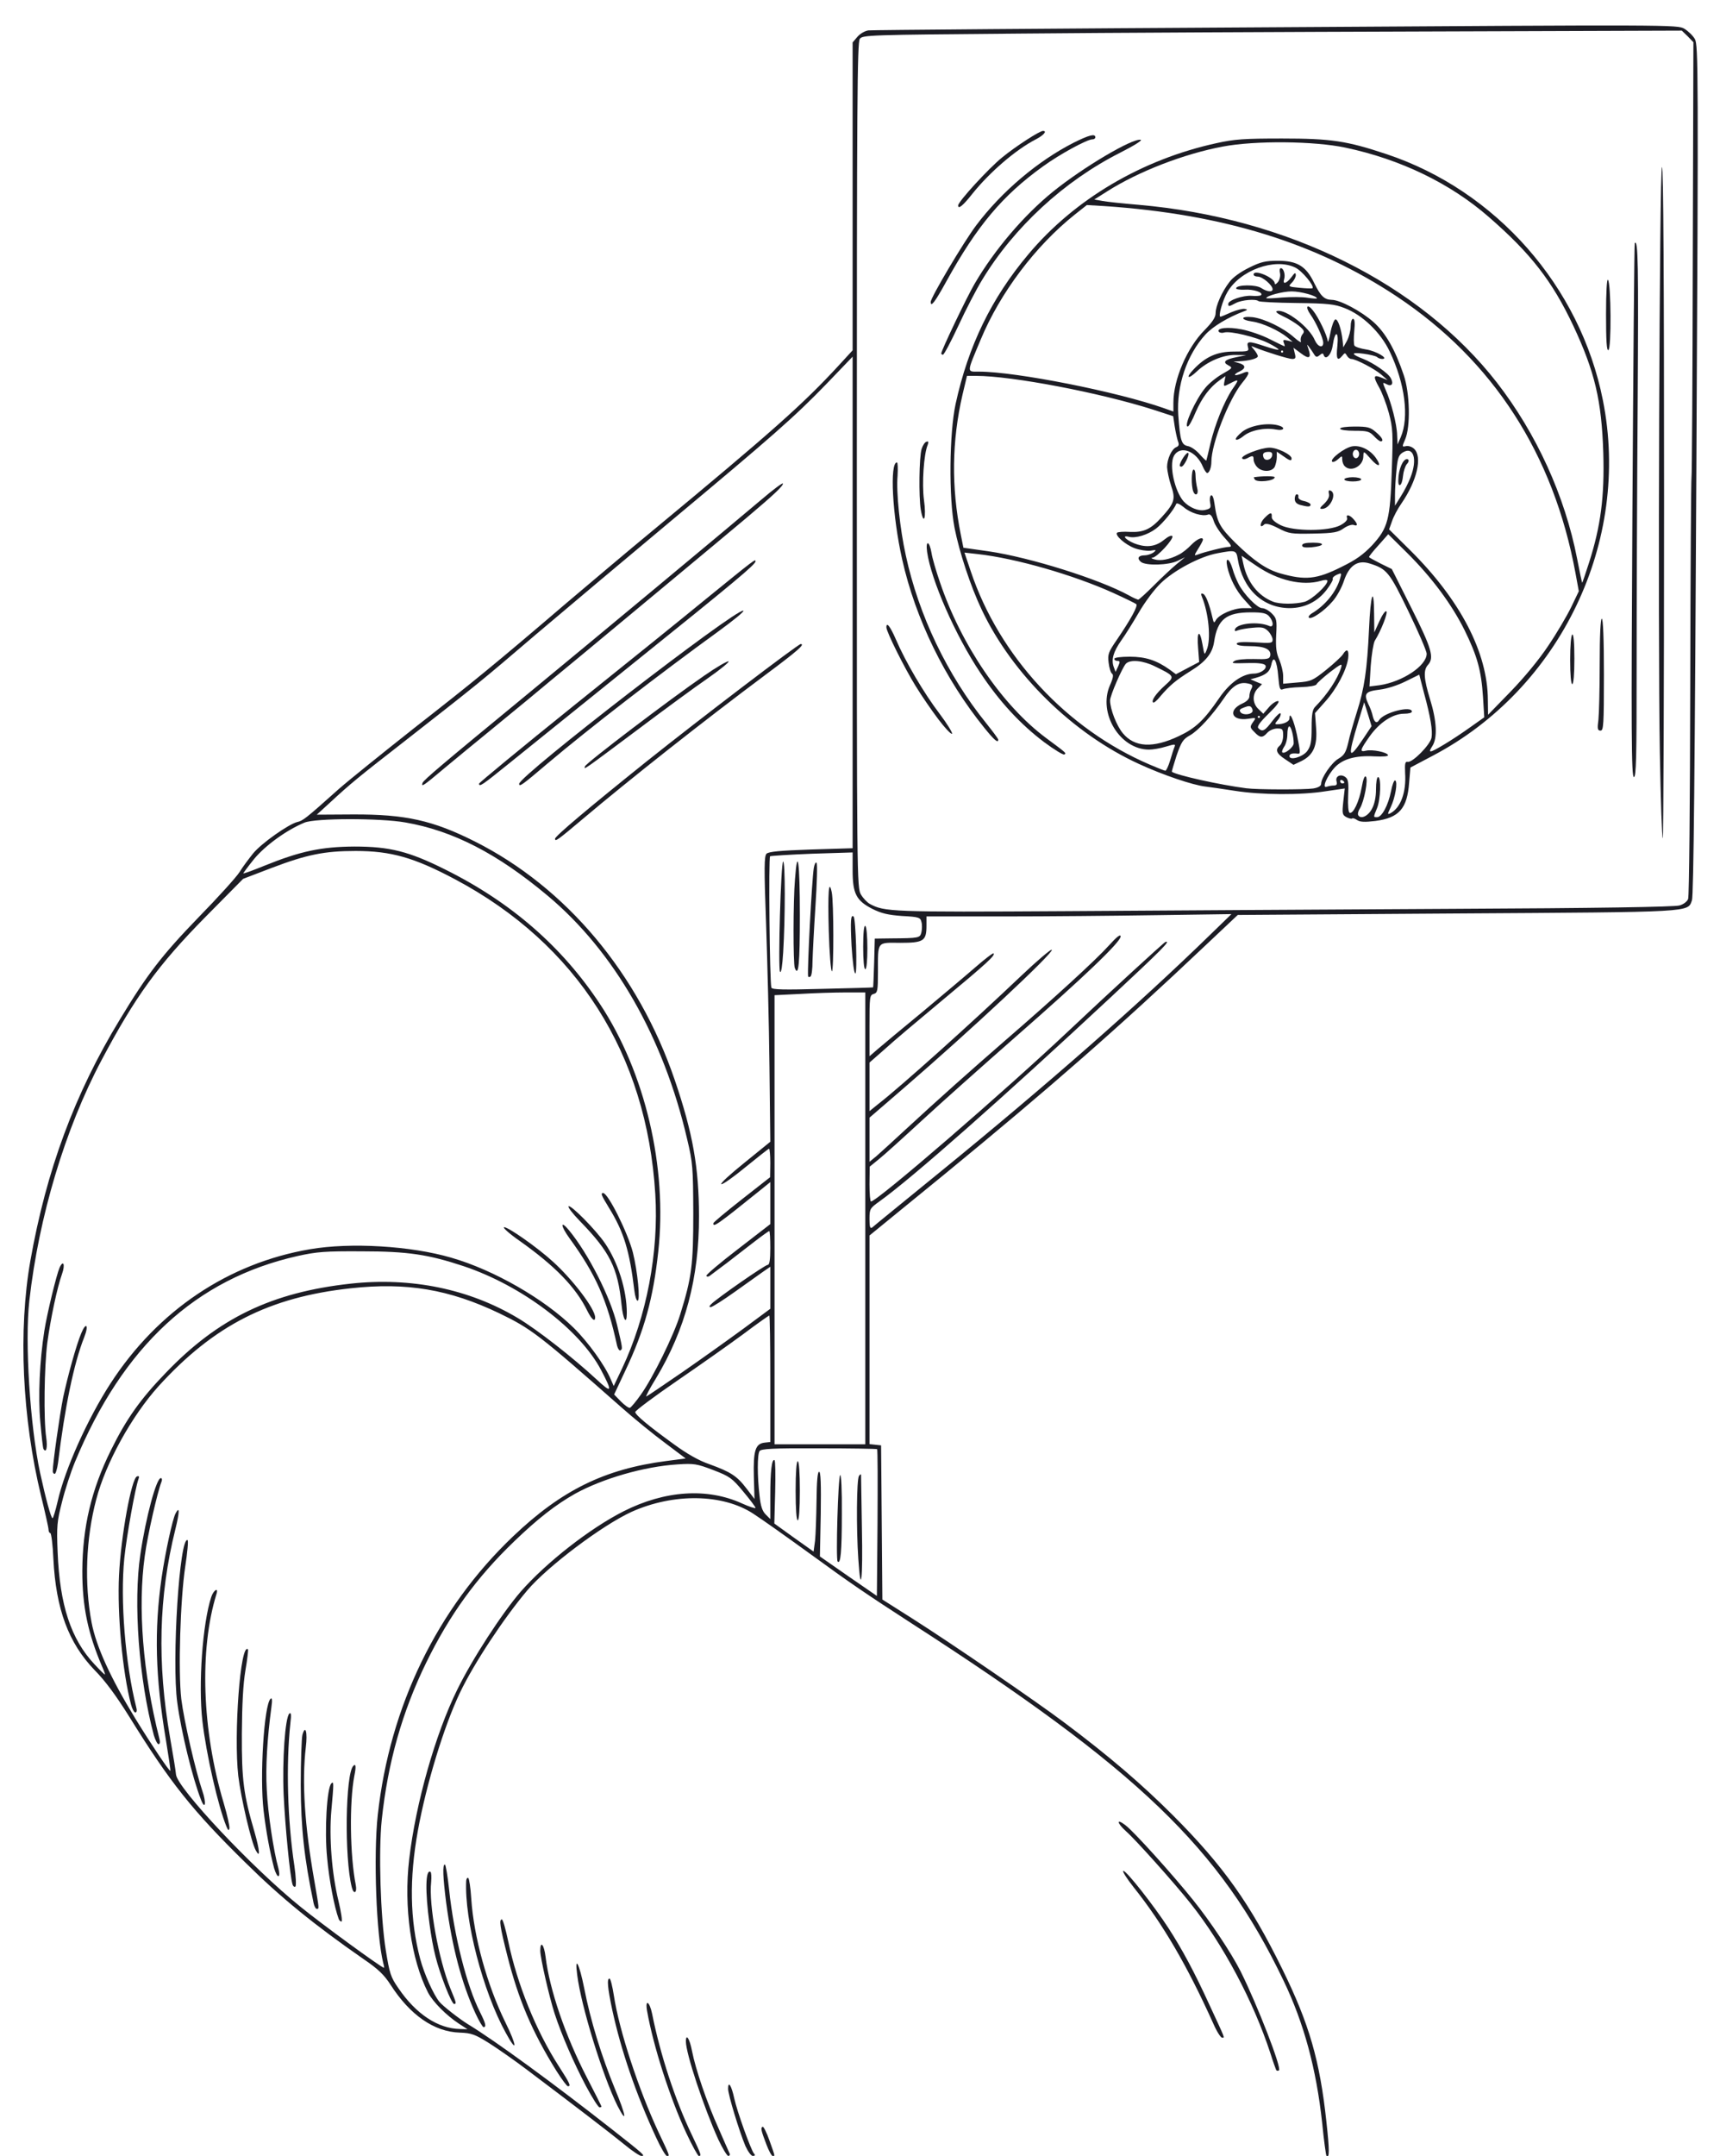 <?xml version="1.0" encoding="utf-8"?>
<!DOCTYPE svg PUBLIC "-//W3C//DTD SVG 1.0//EN" "http://www.w3.org/TR/2001/REC-SVG-20010904/DTD/svg10.dtd">
<svg version="1.0" xmlns="http://www.w3.org/2000/svg" width="815px" height="1021px" fill="none" stroke="#1c1c24" stroke-width="1,9" viewBox="0 0 815 1021" preserveAspectRatio="xMidYMid meet">
 <g fill="#1c1c24">
  <path d="M296 1015.7 c-6.1 -5 -23.2 -18.1 -46.7 -35.8 -5.7 -4.3 -13.6 -9.8 -17.7 -12.4 -6.6 -4.1 -8.2 -4.7 -13.8 -4.9 -12.1 -0.4 -23.5 -8.3 -32.7 -22.6 -3.1 -4.8 -5.9 -7.5 -12.8 -12.2 -23.2 -16.1 -39.1 -29 -55.8 -45.5 -25.3 -24.8 -35.9 -38.1 -55.3 -69.4 -6 -9.6 -11.4 -17 -16.4 -22 -12.3 -12.8 -18.3 -28.8 -19.5 -52.6 -0.3 -6.8 -1 -12.3 -1.5 -12.3 -0.4 0 -0.8 -0.7 -0.8 -1.6 0 -0.9 -1.6 -8 -3.5 -15.8 -9 -37 -10.9 -78.7 -5.1 -111.6 7.6 -42.8 20.9 -78.9 42.4 -114.2 13 -21.5 20 -30.5 37.2 -48.3 9.1 -9.3 17.9 -19 19.5 -21.5 1.5 -2.5 4.5 -6.4 6.4 -8.8 3.9 -4.8 16.7 -13.8 20.9 -14.9 2.7 -0.6 3.8 -1.4 19.8 -15.7 4.9 -4.3 21.1 -17.3 35.9 -29 27.9 -21.8 38.1 -30.1 72 -59.1 11 -9.3 29.2 -24.7 40.5 -34 56.9 -47.1 71.4 -60 88.3 -78.3 l6.7 -7.3 0 -72.9 0 -72.9 2.3 -2.7 c1.3 -1.5 3.6 -2.8 5.2 -3 1.7 -0.2 88.6 -0.9 193.1 -1.5 187.9 -1.2 190.2 -1.2 193.5 0.7 1.8 1.1 4.1 3.3 5 4.9 1.6 2.8 1.7 15.2 0.7 204 -0.7 139.3 -1.3 201.9 -2.1 203.9 -2.1 5.7 1.5 5.5 -111.4 6.2 l-103.8 0.7 -15.5 14.6 c-41.1 38.9 -73.7 67.4 -123.2 108 l-35.8 29.2 0 49.4 0 49.4 2.8 0.3 2.7 0.3 0.3 36.5 0.3 36.5 14.2 9 c18 11.4 59.1 39.5 72.2 49.4 21.1 15.8 36.6 29.1 51.5 44 23.7 23.8 36.3 41.5 51.6 72.6 12.8 26 17.8 43.4 20.9 72.3 1.5 13.7 1.5 17.6 0 16.1 -0.2 -0.3 -1.2 -7.2 -2 -15.5 -2.8 -25.7 -8.6 -47.2 -18.3 -67.4 -30.1 -62.9 -68.7 -99.9 -176.7 -169.5 -20.7 -13.4 -28.8 -18.9 -46.2 -31.6 -15.2 -11 -23.3 -16.7 -28.3 -20 -14.4 -9.5 -37.8 -9.9 -57.8 -0.9 -13.9 6.4 -39.6 25.7 -49.3 37.1 -11.1 13.1 -25.3 34.6 -31.9 48.4 -7.6 15.9 -16 43.4 -20 65.5 -4.1 22.7 -3.8 42.1 1.1 60.7 1.9 7.1 6.3 16.9 9.1 20.3 1.7 2.1 9.6 8.2 13.5 10.6 12.7 7.7 40.4 27.9 68.8 50.2 15 11.8 15.4 12.2 13.4 12.2 -0.8 0 -4.4 -2.4 -7.9 -5.3z m-78.5 -57.3 c-6.1 -4 -12.4 -10.4 -14.7 -14.8 -8 -15.6 -11.6 -40.5 -8.9 -63.2 3.1 -26.5 12.4 -59.2 22.7 -80.1 7.2 -14.7 21.2 -36.2 30.1 -46.5 12.2 -13.9 32.8 -30 48.8 -38.1 19.6 -9.9 39.6 -11.2 56.1 -3.7 3.5 1.6 6.4 2.5 6.4 2.1 0 -0.4 -2.6 -3.9 -5.8 -7.7 -5.3 -6.4 -6.4 -7.2 -14.2 -10.2 -7.9 -3 -9.1 -3.2 -16.9 -2.7 -15.9 1 -35.5 6.7 -48.6 13.9 -9.2 5.2 -17.8 11.9 -28.9 22.6 -17.8 17.1 -30.5 34.6 -41.7 57.5 -11.3 23.2 -18.1 47 -21 74.2 -1.6 15.2 -0.6 46.2 1.9 61.9 1.8 11 2.3 12.7 6 18 8.3 12.2 18.7 19.1 29.2 19.3 l3.5 0.1 -4 -2.6z m-35.9 -28.7 c-3.3 -13.3 -4.7 -50.8 -2.6 -70.2 5.7 -51.5 28.1 -97.6 64.1 -131.9 23 -21.9 43.4 -31.9 72.6 -35.7 l9.2 -1.2 -9.7 -7.3 c-5.3 -3.9 -14.9 -11.7 -21.2 -17.3 -38.9 -34.3 -42.4 -36.9 -57.5 -44.2 -23.7 -11.3 -43.8 -14.7 -70.3 -11.8 -38.7 4.2 -64.9 17.6 -91.1 46.4 -12.7 14.1 -25 36.3 -29.5 53.6 -4.9 18.4 -5.7 39.9 -2.2 58.3 2.2 11.4 8.9 26.1 20.8 45.6 7.7 12.5 16.1 25 16.5 24.6 0.2 -0.1 -0.8 -6.8 -2.1 -14.7 -5 -29.7 -5.6 -51.8 -2 -76.9 1.7 -11.6 5.1 -27.5 6.6 -30.3 2 -3.8 1.9 -0.6 -0.1 7.5 -7.9 31.8 -8.7 63.2 -2.5 98.8 1.4 8 2.7 15.8 2.8 17.4 0.7 6.5 36.2 44.3 59.1 62.7 9.7 7.9 37.9 28.5 39.4 28.8 0.2 0.1 0.1 -0.9 -0.3 -2.2z m-133.2 -140.4 c-6.8 -15.9 -9.4 -28.5 -9.4 -45.3 0.1 -20.8 4.3 -38.6 13.6 -57.3 7.3 -14.8 14 -24.2 25.9 -36.5 24.9 -26 50.3 -38.2 87.7 -42.3 28.6 -3.1 56 2.5 79 16.2 9.3 5.5 26.5 19 37.4 29.1 7.4 6.9 7.8 6.2 2.2 -4.4 -10.1 -19.2 -37.6 -40 -65.2 -49.2 -16.6 -5.5 -26.4 -7 -48.1 -7 -17.5 -0.1 -21.3 0.2 -30.4 2.2 -48.3 10.8 -82.9 42.8 -105.6 97.6 -1.9 4.6 -4.7 13.1 -6.1 18.8 -2.4 9.4 -2.6 11.5 -2.1 23.8 1 25.1 6.3 41.3 17.5 53.2 2.5 2.7 4.6 4.8 4.9 4.8 0.2 0 -0.4 -1.7 -1.3 -3.7z m367.2 -103 c-0.2 -0.2 -12.6 -0.4 -27.6 -0.4 -21.7 -0.1 -27.4 0.2 -28.1 1.3 -1.1 1.6 -1.1 11.9 0 21.1 0.5 4.9 1.3 7.3 2.9 8.9 l2.2 2.2 0 -11.1 c0 -11.5 0.7 -17.6 2 -16.8 0.4 0.2 0.5 7.1 0.3 15.2 l-0.4 14.8 9.3 6.7 9.3 6.6 0.7 -5.1 c0.3 -2.9 0.6 -11.4 0.7 -18.9 0.1 -9.4 0.5 -13.8 1.2 -13.8 0.8 0 1 5.7 0.8 20 l-0.4 20.1 13.5 9.4 13.5 9.3 0.3 -34.5 c0.1 -19 0.1 -34.8 -0.2 -35z m-388.3 24.8 c3.4 -15.2 14.2 -39.2 25.1 -56 22.4 -34.5 55.8 -56.9 94.5 -63.5 19.2 -3.3 47.7 -1.6 66.9 4 20.2 5.8 44.2 19.6 58.1 33.3 6.8 6.7 14.8 17.8 17.5 24.3 l1.4 3.2 4 -8.4 c11.6 -24.6 17.4 -55 15.7 -82.5 -4 -66.3 -37.1 -118.4 -94.9 -149.1 -19.4 -10.3 -30.3 -13.4 -47.1 -13.4 -14.7 0 -23.1 1.7 -39.7 8 l-13.6 5.2 -17.9 18.1 c-22.4 22.7 -33.3 37.8 -49.2 67.8 -17.3 32.6 -29.7 74.1 -34.2 113.9 -2.2 19.3 0.3 59 5.1 81.5 2.7 12.4 5.2 21.5 5.9 21.5 0.3 0 1.4 -3.6 2.4 -7.9z m329.9 -11.8 c-0.3 -12.3 0.7 -15.6 5.1 -16.1 l2.7 -0.3 0 -30 c0 -16.4 -0.2 -29.9 -0.5 -29.9 -0.2 0 -5.8 3.9 -12.3 8.8 -6.5 4.8 -20.7 14.8 -31.5 22.2 -10.8 7.4 -19.6 14 -19.7 14.7 0 1.3 5.9 6.3 18.5 15.4 5.9 4.3 11.6 7.6 16.6 9.3 10.2 3.7 13.1 5.6 17.6 11.5 2.1 2.7 3.8 5 3.8 5 0 0.1 -0.1 -4.7 -0.3 -10.6z m52.8 -122.3 l0 -107 -9.3 0 c-5.2 0 -14.9 0.3 -21.5 0.7 l-12.2 0.6 0 106.4 0 106.3 21.5 0 21.5 0 0 -107z m-106.3 83.4 c5.7 -8 15.6 -28.1 18.6 -37.9 5.5 -17.7 6.2 -23.4 6.2 -48 -0.1 -21.6 -0.2 -23.7 -2.9 -35 -11.2 -48.3 -34.6 -89 -66.2 -115.4 -23.8 -19.9 -44.8 -30.7 -67.3 -34.6 -11.9 -2.1 -42.8 -2.1 -47.9 0.1 -8.4 3.5 -18.4 10.7 -23.8 17.2 -2.9 3.6 -5.2 6.7 -5.1 6.8 0.2 0.2 4.8 -1.5 10.2 -3.7 16.8 -6.8 26.8 -8.9 42.4 -9 16.8 0 25.9 2.3 43.1 10.9 31.2 15.5 55.4 36.6 73.3 63.7 21.4 32.4 32 77.3 27.6 117.3 -2.4 22.2 -6.6 37.3 -15.5 56.1 l-5.4 11.5 3.2 3.3 c1.8 1.8 3.7 3.2 4.3 3 0.5 -0.2 2.9 -3 5.2 -6.3z m19.8 -10.7 c8.8 -6.1 21.7 -15.3 28.8 -20.5 l12.7 -9.4 0 -10 0 -9.9 -3.2 2.2 c-1.8 1.3 -7.9 5.6 -13.5 9.6 -5.6 4 -10.8 7.3 -11.5 7.3 -0.9 0 -0.8 -0.4 0.2 -1.4 2.9 -2.9 25.5 -18.6 26.8 -18.6 0.8 0 1.2 -2.3 1.2 -8 0 -4.4 -0.2 -8 -0.5 -8 -0.3 0 -3.5 2.3 -7 5 -3.6 2.8 -9.5 7.3 -13.2 10.2 -3.8 2.8 -7.3 5.5 -8 6 -0.6 0.5 -1.4 0.5 -1.6 0 -0.3 -0.4 6.4 -6.1 14.9 -12.6 l15.4 -11.9 0 -10 0 -9.9 -4.2 3.4 c-21.1 17 -22.9 18.2 -22.8 16.1 0.1 -0.5 6.1 -5.5 13.5 -11.3 l13.4 -10.5 0.1 -6.7 c0 -3.8 -0.3 -6.8 -0.6 -6.8 -0.3 0 -5.2 3.9 -11 8.6 -5.7 4.7 -10.9 8.4 -11.6 8.2 -0.7 -0.3 4.3 -4.8 11 -10.2 l12.2 -9.9 -0.4 -35.6 c-0.2 -19.6 -1 -50 -1.6 -67.5 -1 -26.9 -0.9 -32.1 0.2 -33.3 1.1 -1 6.4 -1.5 21.1 -2 l19.7 -0.6 0 -116.4 0 -116.4 -12.2 12.7 c-15.3 15.8 -25.3 24.6 -74.7 65.8 -21.7 18.1 -50.1 42 -63.1 53 -26.2 22.4 -27.6 23.5 -61 49.6 -23.5 18.3 -26.5 20.7 -37.2 30.6 l-5.7 5.2 17.2 -0.1 c24.8 -0.1 37.8 2.8 57.7 12.8 43.3 21.8 77.5 62.5 94.7 112.9 8.6 25.2 11.5 41.6 11.5 64.6 0.1 29.1 -6.5 53.7 -20.4 76.8 -3.1 5 -5.1 8.9 -4.5 8.5 0.7 -0.3 8.4 -5.6 17.2 -11.6z m121.5 -94.3 c51.6 -42 94.9 -80.1 128.4 -112.7 l10.1 -9.8 -35.5 0.5 c-19.5 0.3 -52 0.6 -72.2 0.6 l-36.8 0 0 4.3 c0 7.3 -1.3 8.2 -12.4 8.2 -11.2 -0.1 -10.6 -0.9 -10.6 13.8 0 9 -0.2 9.9 -2 10.4 -1.9 0.5 -2 1.4 -2 15 l0 14.5 4.3 -3.7 c2.3 -2 11.6 -9.7 20.7 -17.2 9.1 -7.6 20.3 -17 24.9 -21 4.6 -4 8.6 -7.1 8.9 -6.8 0.9 0.9 -3.1 4.6 -23.8 21.8 -11.3 9.4 -23.8 19.9 -27.7 23.5 l-7.3 6.4 0 11.5 0 11.5 4.2 -3.4 c10.7 -8.3 44.7 -38.8 67.6 -60.6 7.7 -7.3 14.3 -12.9 14.6 -12.4 0.9 1.4 -38.4 38.1 -69.7 65.1 l-16.7 14.4 0 10.4 0 10.5 3.3 -2.7 c1.7 -1.5 7.9 -7.1 13.7 -12.5 15.7 -14.5 30.9 -28 47 -42 23.4 -20.2 43.5 -38.6 49.4 -45.2 3.8 -4.2 5.6 -5.6 5.6 -4.3 0 2.6 -17.5 19.3 -49.5 47.3 -15.4 13.5 -35.4 31.3 -44.4 39.6 -9 8.3 -18.3 16.7 -20.7 18.6 l-4.3 3.5 -0.1 8.3 c0 4.5 0.3 8.2 0.7 8.2 2.9 0 63.5 -52.3 94.3 -81.4 17.7 -16.7 44.3 -41.1 45.2 -41.5 3 -1 -2 3.9 -25.8 26.1 -51.2 47.7 -94.1 85.6 -109.6 96.7 -4.6 3.3 -4.8 3.6 -4.8 8.4 0 3.8 0.3 4.7 1.3 4 0.6 -0.6 14.9 -12.2 31.7 -25.9z m-31.3 -87.8 c0.1 0 0.3 -5.3 0.5 -11.6 l0.3 -11.5 7.5 -0.1 c13.7 -0.1 13.9 -0.2 14.6 -2.9 0.3 -1.4 0.4 -3.6 0 -4.9 -0.5 -2.1 -1.2 -2.4 -9.1 -2.8 -6.7 -0.5 -9.8 -1.2 -14.2 -3.4 -7.6 -3.9 -9.3 -7.2 -9.3 -18.3 l0 -8.4 -19.1 0.6 c-10.5 0.4 -19.5 1 -20 1.2 -0.8 0.5 -0.2 59.5 0.6 62.2 0.3 1 5.8 1.1 24.2 0.6 13.1 -0.3 23.9 -0.6 24 -0.7z m275.3 -37.2 c66.7 -0.3 104.7 -0.9 106.8 -1.6 1.9 -0.5 3.7 -1.9 4.1 -3.1 0.5 -1.2 0.9 -46.5 1 -100.6 0.1 -54.2 0.4 -98.7 0.6 -99 0.2 -0.3 0.5 -46.8 0.6 -103.4 l0.3 -102.7 -2.7 -2.8 -2.8 -2.7 -119.7 0.4 c-65.8 0.2 -153.1 0.6 -194 1 -72.1 0.6 -74.4 0.7 -75.8 2.5 -1.2 1.7 -1.4 30.9 -1.4 202 0 196.4 0 200.2 2 203.3 1 1.7 2.9 3.7 4.2 4.4 6.9 3.7 10 3.9 92.8 3.4 44.3 -0.3 127.1 -0.8 184 -1.1z"/>
  <path d="M160.5 908.8 c-2.1 -5.6 -4.6 -18.8 -5.5 -29 -1.3 -12.9 -0.1 -33.1 2 -35.2 1.2 -1.2 1.2 -0.3 0 12.9 -1.1 12.5 0.2 29.8 3.4 42.8 1.3 5.4 1.9 9.7 1.4 9.7 -0.5 0 -1.1 -0.6 -1.3 -1.2z"/>
  <path d="M148.6 901.3 c-4.5 -21.4 -6 -35.7 -6.1 -55.8 0 -11.5 0.4 -22.3 0.8 -23.9 1.4 -5.1 2.5 -1.3 1.6 5.9 -1.9 16.3 -0.6 36.9 4.1 63.5 2.3 13.3 2.3 13 1.1 13 -0.5 0 -1.2 -1.2 -1.5 -2.7z"/>
  <path d="M166.7 893.8 c-3.6 -14.1 -3 -53.8 0.7 -57.5 1.2 -1.3 1.4 0.3 0.5 4.7 -2.4 12.4 -2.1 37.9 0.7 51.8 0.7 3.6 -1 4.6 -1.9 1z"/>
  <path d="M138.6 892.4 c-1.2 -3.9 -3.5 -27.6 -4.2 -42.5 -0.7 -16.3 0.7 -36.5 2.7 -38.4 0.8 -0.7 1 0.5 0.5 4.5 -2.1 19.7 -1.4 46.1 1.9 67.7 0.7 4.8 0.9 9.2 0.5 9.7 -0.4 0.4 -1.1 0 -1.4 -1z"/>
  <path d="M129.9 884.8 c-2.1 -8.1 -3.8 -17.3 -5 -27.3 -1.9 -16 0.2 -50.2 3.3 -53 0.7 -0.7 0.9 0.5 0.4 4 -2 15 -2.8 28.3 -2.2 39 0.5 11.1 3.3 29.5 5.5 37.2 0.5 1.9 0.6 3.5 0.1 3.8 -0.5 0.3 -1.4 -1.4 -2.1 -3.7z"/>
  <path d="M121.2 876.3 c-2.2 -4 -7 -24.7 -8.3 -35.3 -2.2 -19.6 1 -63.4 4.6 -59.9 0.2 0.3 -0.3 4.7 -1.2 9.9 -1.1 6.5 -1.6 16.1 -1.7 30 -0.1 21.9 0.8 28.9 6 46.6 2.5 8.7 2.8 12.8 0.6 8.7z"/>
  <path d="M107.3 865 c-3.9 -9.4 -9.6 -34.3 -11.4 -50 -2 -17.4 0.1 -46.3 4.2 -58.7 1.1 -3.3 3.5 -4.8 2.5 -1.5 -8.2 26.4 -6.9 64.6 3.4 99.1 1.7 5.7 2.9 11.1 2.7 12 -0.3 1.2 -0.6 1 -1.4 -0.9z"/>
  <path d="M95.2 852.2 c-4 -10.2 -9.4 -32.3 -11.2 -45.9 -2.7 -19.7 1.1 -79.2 4.9 -76.9 0.4 0.3 -0.1 5.8 -1.1 12.3 -2.4 15.9 -3.4 50 -1.9 62.9 1.3 10.4 6.7 33.9 10 43.6 2 5.7 1.3 9.3 -0.7 4z"/>
  <path d="M72.9 821.8 c-7.1 -26.5 -9.8 -62.9 -6.4 -85.6 2.6 -17.7 7.6 -36.2 9.7 -36.2 0.6 0 0.7 0.8 0.3 1.8 -1.9 4.8 -6.6 25.3 -7.9 35.1 -3.4 24.3 -0.9 55.5 6.9 86.4 0.5 1.7 0.3 2.7 -0.4 2.7 -0.5 0 -1.5 -1.9 -2.2 -4.2z"/>
  <path d="M62.1 807.3 c-4.1 -15.5 -6.6 -43.1 -5.7 -61.3 0.9 -18.6 5.9 -45.9 8.5 -46.8 1 -0.3 1.2 0 0.7 1.3 -1.5 4.1 -5.6 26.8 -6.7 37.5 -2 19.8 0.5 50 5.6 70.3 0.5 1.7 0.3 2.7 -0.4 2.7 -0.5 0 -1.5 -1.7 -2 -3.7z"/>
  <path d="M406.7 738.3 c-1 -14.6 -0.8 -37.6 0.3 -39.3 0.5 -0.8 1 -1 1 -0.5 0 0.6 0.2 11.9 0.4 25.3 0.5 24.3 -0.5 32.6 -1.7 14.5z"/>
  <path d="M396.9 739.5 c-0.9 -0.9 0.2 -39.9 1.2 -40.9 0.5 -0.6 0.9 7.1 0.8 18.5 0 17.9 -0.6 23.9 -2 22.4z"/>
  <path d="M377 706 c0 -8.7 0.4 -14 1 -14 0.6 0 1 5.3 1 14 0 8.7 -0.4 14 -1 14 -0.6 0 -1 -5.3 -1 -14z"/>
  <path d="M25 696.7 c0 -3.7 3.3 -26.7 4.9 -34.8 2.2 -10.3 6.3 -25.1 8.6 -30.5 2.3 -5.6 3.7 -3.9 1.4 1.9 -4.9 12.3 -9.2 33.2 -12.4 59.5 -0.4 2.8 -1.1 5.2 -1.6 5.2 -0.5 0 -0.9 -0.6 -0.9 -1.3z"/>
  <path d="M20.6 686.2 c-0.3 -0.5 -0.9 -6.2 -1.5 -12.8 -1.1 -12.1 -0.3 -29.1 1.9 -43.1 1.3 -8.3 5.8 -26.7 7.2 -29.9 1.8 -4 2.8 -1.6 1.2 2.9 -2.3 6.4 -5.4 21 -7 32.7 -1.4 11.2 -1.8 36 -0.5 44.8 0.7 4.8 0 7.5 -1.3 5.4z"/>
  <path d="M292.4 637.3 c-4.7 -21.7 -10.1 -33.8 -22.7 -51.1 -4.1 -5.7 -4.3 -8.6 -0.2 -3.7 9.3 11.2 19.8 31.9 22.9 45 2.6 11 2.7 11.3 1.6 12 -0.5 0.3 -1.2 -0.7 -1.6 -2.2z"/>
  <path d="M278.3 620.8 c-5.4 -11.1 -15.3 -21.3 -32.3 -33.3 -4.6 -3.2 -7.8 -6.1 -7.2 -6.3 1.5 -0.5 15.9 9.6 23.2 16.3 9.5 8.6 20 22.4 20 26.4 0 2.4 -1.7 0.9 -3.7 -3.1z"/>
  <path d="M294.5 617.8 c-1.8 -17.5 -5.5 -24.9 -19.7 -39.5 -3.4 -3.5 -5.8 -6.6 -5.4 -7 0.9 -1 12.8 11 17.2 17.4 6.2 9 10.4 22.2 10.4 33.1 0 6.1 -1.8 3.2 -2.5 -4z"/>
  <path d="M300.6 611.3 c-2.3 -19.1 -5 -27.9 -12.1 -39.4 -3.6 -5.9 -4 -6.9 -2.7 -6.9 2.3 0 11.7 18.8 14.1 28.2 2.2 8.9 3.6 22.8 2.2 22.8 -0.5 0 -1.2 -2.1 -1.5 -4.7z"/>
  <path d="M263 397.2 c0 -1.2 15.9 -14.6 43.5 -36.7 24.8 -19.8 71.7 -55.5 72.9 -55.5 2.2 0 -1.4 3.2 -16.6 14.5 -29.5 22 -64.7 49.8 -86.5 68.2 -12 10.1 -13.3 11.1 -13.3 9.5z"/>
  <path d="M200.2 370.8 c0.5 -1.4 9.5 -9 49.4 -41.8 30.4 -25 97.4 -80.7 111.3 -92.5 5.5 -4.7 10.1 -8.1 10.1 -7.5 0 1.3 -4.7 5.6 -17 16 -12.7 10.7 -59.6 49.6 -78 64.9 -9.6 7.9 -21.1 17.4 -25.5 21.1 -4.4 3.6 -12.9 10.6 -19 15.6 -6 4.9 -15.4 12.6 -20.8 17.1 -10 8.4 -11.2 9.3 -10.5 7.1z"/>
  <path d="M227 371.1 c0 -0.4 20.1 -17 44.6 -36.7 24.6 -19.7 53 -42.6 63.1 -50.9 22.9 -18.6 23.3 -18.9 23.3 -17.7 0 1.5 -9.2 9.2 -58.5 48.8 -25.3 20.4 -51.7 41.6 -58.6 47.2 -12.4 10 -13.9 11.1 -13.9 9.3z"/>
  <path d="M246 371.2 c0 -3.8 102.8 -83.1 106.2 -82 0.7 0.3 -4.7 4.6 -11.8 9.8 -28 20.3 -61.1 45.8 -81.1 62.7 -12 10.2 -13.3 11.1 -13.3 9.5z"/>
  <path d="M277.2 362.9 c0.4 -1.5 40.4 -31.9 56.6 -43 5.6 -3.9 10.8 -6.9 11.4 -6.7 0.6 0.2 -3.8 3.8 -9.8 8 -6 4.1 -21.1 15.2 -33.6 24.6 -26.1 19.5 -25.2 18.9 -24.6 17.1z"/>
  <path d="M382.9 462.3 c-0.4 -3.7 1.8 -45.6 2.7 -51.2 0.3 -1.8 0.9 -3 1.3 -2.5 0.5 0.5 0.2 9.7 -0.5 20.4 -0.7 10.7 -1.3 22.5 -1.4 26.2 0 3.7 -0.4 7 -1 7.3 -0.5 0.3 -1 0.3 -1.1 -0.2z"/>
  <path d="M369.6 460.2 c-1 -1.7 0.4 -52.2 1.5 -52.2 1 0 1 26.8 0 43 -0.4 6.3 -0.9 10 -1.5 9.2z"/>
  <path d="M403.5 447.9 c-0.6 -11.8 -0.4 -15.1 1 -13.8 1 1 1.8 26.9 0.8 26.9 -0.6 0 -1.3 -5.3 -1.8 -13.1z"/>
  <path d="M376.6 458.4 c-0.8 -2.1 -0.8 -31.7 0.1 -42.1 1.2 -16.1 2.3 -8 2.3 17.1 0 23 -0.6 29.6 -2.4 25z"/>
  <path d="M392.7 440.8 c-0.5 -18.3 0 -24.9 1.4 -18.3 1 4.5 1 37.5 0.1 37.5 -0.5 0 -1.2 -8.6 -1.5 -19.2z"/>
  <path d="M409 448.4 c0 -6.7 0.4 -10.3 1 -9.9 0.6 0.3 1 5 1 10.6 0 5.9 -0.4 9.9 -1 9.9 -0.6 0 -1 -4.2 -1 -10.6z"/>
  <path d="M786.5 356.7 c-1 -56 -0.2 -276.4 1 -277.6 0.7 -0.7 1 55.3 1 158.5 0 87.6 -0.3 159.4 -0.6 159.4 -0.4 0 -1 -18.2 -1.4 -40.3z"/>
  <path d="M643.1 388.4 c-1 -0.7 -2.1 -1.1 -2.4 -0.8 -0.3 0.3 -1.5 0 -2.7 -0.6 -2 -1.1 -2.1 -1.7 -1.5 -7.4 l0.7 -6.2 -8.9 1.3 c-11.9 1.9 -30.6 1.8 -43.3 -0.2 -5.8 -0.9 -12 -1.8 -13.8 -2 -6.1 -0.7 -20.2 -5.5 -31.5 -10.7 -31.3 -14.3 -60 -42.4 -74.5 -73 -5.3 -11.1 -10.6 -27.2 -12.9 -38.8 -2.8 -14.4 -2.5 -44.8 0.5 -58.7 6 -27.5 16.9 -50 34.5 -70.9 21.9 -26.1 53.8 -44.9 89.1 -52.6 8.6 -1.9 13.1 -2.2 31.1 -2.2 23.2 0 30.6 1.1 49.5 7.4 51.9 17.3 91.8 62.6 102.5 116.5 13.4 66.9 -20.1 136.7 -80.8 168.5 l-10.4 5.5 -0.6 7.1 c-0.9 12.3 -4.7 16.7 -16 18.2 -5.1 0.6 -7.2 0.5 -8.6 -0.4z m7 -5.4 c1.2 -2.2 1.9 -5.5 1.9 -9.2 0 -3.2 0.4 -5.8 1 -5.8 1.5 0 1.2 10.6 -0.5 14.7 -1.8 4.4 -1.8 4.3 0 4.3 2.3 0 5.3 -5.7 6.6 -12.2 0.6 -3.2 1.5 -5.5 2 -5.2 1.3 0.7 0 8.2 -2.1 12.6 -1.6 3.4 -1.7 3.7 -0.1 2.9 4.8 -2.6 7.5 -9.9 6.9 -19 -0.2 -4.6 0 -5.6 1.3 -5.3 2.3 0.3 10.5 -8 11.2 -11.4 0.6 -3.4 -0.4 -9.7 -3.6 -21.4 l-2.2 -8.5 -6.5 3.2 c-3.8 1.9 -8.9 3.5 -12.3 3.9 -6.7 0.8 -7.6 1.9 -5.4 6.7 0.9 1.7 1.9 4.4 2.2 6 0.7 2.8 1.9 3.5 3 1.7 2.2 -3.6 15.5 -7 15.5 -4 0 0.6 -1.6 1 -3.7 1 -5.3 0 -11.6 4.1 -16.3 10.7 -4.6 6.5 -4.9 7.6 -1.7 6.8 2.8 -0.7 9.9 0.7 10.4 2.1 0.2 0.6 -2.2 0.8 -6.5 0.6 -8.8 -0.5 -14.9 1.2 -18.7 5.2 -3.7 4 -6.3 10.1 -3.9 9.2 0.9 -0.3 2.4 -0.6 3.4 -0.6 1.3 0 1.7 -0.5 1.3 -2 -0.7 -2.5 2.1 -3.7 4.3 -1.9 1.3 1 1.5 2.9 1.2 8.9 -0.2 4.4 0.1 7.7 0.7 7.9 1.7 0.7 4.5 -5.3 5.7 -11.9 0.7 -4 1.4 -5.8 2 -5.2 1.2 1.2 -0.8 11.7 -2.8 15 -0.8 1.2 -1.2 2.7 -0.8 3.3 1.2 2 4.7 0.4 6.5 -3.1z m-27.8 -9.6 c2.4 -0.4 3.7 -1.2 3.7 -2.2 0 -2.8 4.9 -10 8.2 -11.9 2.7 -1.6 3.5 -2.9 4.6 -7.4 0.6 -3 2.5 -9.5 4.1 -14.6 3.6 -11.2 4.9 -20.2 5.8 -39.5 0.7 -16.4 2.3 -21 2.4 -7.1 l0.1 8.8 2.4 -5.3 c1.3 -2.9 2.8 -5.1 3.3 -4.7 0.9 0.5 -2.5 9.2 -5.5 14 -0.6 1.1 -1.5 6.4 -1.9 11.8 l-0.6 9.8 4.8 -0.6 c10.8 -1.6 22.3 -9.2 22.3 -14.9 0 -1.3 -3.9 -10.3 -8.6 -20 -9.1 -18.8 -10.2 -20.2 -18.6 -22.8 -5.6 -1.7 -9.6 1.1 -12 8.3 -1 3.1 -3.4 7.5 -5.4 9.7 -3.8 4.5 -10.1 8.8 -11.2 7.7 -0.4 -0.4 0.2 -1.2 1.2 -1.9 6.5 -3.8 11.8 -10.3 13.6 -16.7 0.8 -2.6 0.7 -2.7 -1.6 -1.7 -1.3 0.6 -2.1 1.4 -1.9 1.9 0.3 0.4 -1 2.7 -2.8 5.1 -4.3 5.7 -10.5 8.8 -17.7 8.8 -12.7 -0.1 -22.2 -9.1 -24.5 -23.2 -0.7 -4.3 -1.1 -4.4 -9.6 -2.8 -8.3 1.5 -20.8 8.2 -27 14.3 -3 2.9 -7.6 9.1 -10.3 13.8 -2.7 4.6 -6.4 10.6 -8.3 13.2 -3.8 5.4 -4.8 9.1 -3.6 12.5 l0.9 2.4 1.2 -2.6 c1 -2.2 0.9 -2.6 -0.3 -2.6 -0.8 0 -1.5 -0.4 -1.5 -1 0 -0.6 3.1 -1 7.3 -1 7.5 0 12.7 1.7 18.9 6.1 l3 2.2 5.5 -2.9 5.5 -2.9 -0.5 -6.7 c-0.7 -8 0.8 -9.1 2.1 -1.5 0.9 5.1 0.9 5.2 2 2.4 2.1 -5 0.9 -17.3 -2.3 -25.1 -0.6 -1.4 -0.4 -1.7 0.5 -1.4 1.3 0.4 3 4.8 4.5 11.3 0.6 2.6 0.8 2.7 1.6 1.2 1.5 -2.7 8.4 -5.7 13 -5.7 l4.1 0 -3.7 -4.1 c-3.9 -4.3 -6.8 -10.1 -8 -15.6 -1 -4.8 1 -4 2.5 1 0.6 2.3 2 5.6 2.9 7.3 2.5 4.9 8.9 11.4 11.1 11.4 1.2 0 3.2 1.1 4.6 2.5 2.3 2.3 2.5 3.1 2.1 10.2 -0.3 6 0.1 8.7 1.5 11.8 0.9 2.2 1.8 5.6 1.8 7.6 l0 3.7 6.8 -0.6 c6.3 -0.5 7.1 -0.8 13.5 -5.9 3.7 -3 7.3 -6.3 8 -7.4 1.9 -3.1 3 -2.2 2.5 1.9 -0.8 5.6 -5.4 14.4 -10.9 20.5 l-4.8 5.4 0.5 6.9 c0.7 8.6 -1.3 13 -6.9 15.8 l-3.8 1.8 -3.9 -2.6 c-4.3 -2.8 -4.9 -4.6 -2.5 -6.6 0.8 -0.7 1.5 -2.8 1.5 -4.6 0 -3.1 -0.3 -3.4 -2.8 -3.4 -1.6 0 -3.7 0.9 -4.7 2 -2.3 2.6 -3.5 2.5 -6.2 -0.4 -2.1 -2.1 -2.1 -2.4 -0.6 -4.6 1.6 -2.2 1.6 -2.2 -2.3 -1.6 -7.9 1.2 -9.8 -4.1 -2.6 -7.3 2 -0.9 3.2 -2.2 3.2 -3.3 0 -1.1 0.4 -2.7 1 -3.7 0.8 -1.6 0.5 -2 -2.1 -2.5 -3.9 -0.7 -7.1 1.3 -11.1 7.3 -5.5 8 -11.9 15 -15.9 17.3 -3.4 1.9 -4.1 3.1 -6.4 9.6 -1.3 4.2 -2.4 7.6 -2.2 7.7 2.1 1.6 22.7 6.2 35.2 7.8 5.1 0.7 27.8 0.7 31.8 0.1z m14.7 -2.8 c0 -0.3 -0.4 -0.8 -1 -1.1 -0.5 -0.3 -1 -0.1 -1 0.4 0 0.6 0.5 1.1 1 1.1 0.6 0 1 -0.2 1 -0.4z m-82.6 -10.3 c0.8 -2.7 1.7 -5.6 2.1 -6.5 0.6 -1.5 0.3 -1.5 -4.1 -0.2 -2.6 0.8 -6.2 1.4 -7.9 1.4 -13.8 0 -24.3 -17.2 -18.6 -30.4 1.6 -3.5 1.8 -5.1 1 -5.6 -0.6 -0.4 -1.3 -2.7 -1.6 -5.2 -0.5 -3.9 -0.1 -5 3.9 -10.8 6.8 -10 10.1 -16.1 9.2 -16.9 -0.5 -0.4 -5.4 -2.8 -10.9 -5.3 -18.8 -8.5 -46.2 -16.4 -64.2 -18.4 l-6.3 -0.7 3 8.9 c13.5 40.2 45.5 74.7 84.8 91.5 3.7 1.6 7 2.9 7.4 2.9 0.4 0 1.4 -2.1 2.2 -4.7z m65 -4.6 c1.7 -2.4 2.1 -4.3 2.1 -11.1 0 -6.4 0.4 -8.6 1.7 -9.9 5.7 -5.8 10.6 -13.1 12.3 -18.6 0.6 -2.1 0 -1.8 -5.3 2.2 -3.3 2.6 -6.2 5.2 -6.4 5.8 -0.2 0.6 -3.4 1.2 -7.3 1.3 -3.9 0.1 -7.7 0.6 -8.6 1 -1.4 0.6 -1.7 -0.3 -2.2 -5.9 -0.6 -7.8 -2.3 -10.7 -3.3 -5.7 -0.7 3.3 -2.5 4.8 -7.3 6.2 l-2.6 0.7 2.8 1.2 2.7 1.1 -2 2 c-2.7 2.7 -2.6 7.1 0.3 9.8 l2.3 2.2 2.6 -3 c1.4 -1.7 3.4 -3 4.3 -3 1.1 0 -0.4 2.1 -4.3 5.9 -4.4 4.3 -5.7 6.2 -4.9 7 1.9 1.9 3.1 1.2 6.7 -3.6 1.9 -2.5 3.6 -4 3.8 -3.4 0.2 0.7 -0.4 2.1 -1.4 3.2 -1.3 1.5 -1.4 1.9 -0.3 1.9 3.2 0 5.9 -1.3 5.9 -2.8 0 -3.7 2 0.8 3.5 7.6 1.8 8.9 1.8 9.3 0.3 9.1 -2.5 -0.3 -3.8 0.1 -3.8 1.2 0 2.2 6.3 0.4 8.4 -2.4z m-6.4 -3.7 c0 -3.3 -1.2 -8 -2.1 -8 -0.5 0 -0.9 1.7 -0.9 3.8 0 2.1 -0.7 4.7 -1.5 5.8 -0.8 1.2 -1.2 2.4 -0.9 2.7 1.1 1 5.4 -2.5 5.4 -4.3z m32.9 -2.1 l4 -6 -1.7 -5.6 -1.8 -5.7 -2.7 8.9 c-5.3 17.4 -4.9 19 2.2 8.4z m38.5 2.6 c3.2 -1.9 8.8 -5.6 12.4 -8.2 l6.5 -4.6 -0.6 -9.6 c-0.8 -12.5 -2.7 -19.4 -8.7 -31.6 -6.1 -12.3 -15.6 -25.1 -27.3 -36.7 l-8.9 -8.8 -4.6 5.2 c-2.6 2.8 -4.6 5.4 -4.5 5.6 0.1 0.3 2.6 1.6 5.5 3.1 l5.3 2.6 9.3 18.5 c9.6 19.1 10.9 23.5 7.8 26.9 -2.2 2.5 -2 6.4 1 16.2 3.2 10.3 3.6 18.4 1.1 22.2 -2.3 3.6 -1.3 3.4 5.7 -0.8z m-125.8 -3.9 c7.9 -3.7 11.9 -7.5 19.1 -18 5 -7.3 11 -11.5 16.4 -11.6 3.2 0 6.4 -2.3 5.5 -3.9 -0.5 -0.8 -3.2 -1.2 -7.4 -1.1 -8.7 0.2 -9 0.2 -7.2 -1 0.8 -0.6 4.9 -1 9 -0.9 6.6 0.2 7.5 0 7.9 -1.6 0.5 -3 -2.7 -4.5 -9.6 -4.5 -4 0 -6.3 -0.4 -6.3 -1.1 0 -0.8 2.5 -1 8.5 -0.7 7.9 0.5 8.5 0.4 8.5 -1.3 0 -1 -1 -2.9 -2.1 -4 -1.8 -1.8 -3 -2 -7.3 -1.6 -2.8 0.2 -5.9 0.8 -7 1.2 -1.4 0.6 -1.7 0.4 -1.4 -0.5 0.9 -2.8 11 -3.8 16.1 -1.6 2.3 1.1 2.3 -2 0 -4.6 -1.3 -1.4 -3.1 -1.8 -8.5 -1.8 -11.8 0 -15.9 3.3 -17.5 13.9 -0.8 5.5 -4 9.5 -11.2 13.9 -7 4.4 -9.9 6.8 -14.4 12.1 -1.5 1.9 -3 3.1 -3.3 2.8 -1 -0.9 1.3 -4.2 5.6 -8.1 4.8 -4.3 4.7 -4.4 -4.7 -9 -5.6 -2.8 -11.7 -3.4 -13.8 -1.3 -1.7 1.8 -7.5 15.1 -7.5 17.4 0 4.1 3.1 12 6 15.5 5.6 6.8 14.4 7.2 26.6 1.4z m38.4 -9.1 c0 -0.3 -0.2 -0.5 -0.5 -0.5 -0.3 0 -0.5 0.2 -0.5 0.5 0 0.3 0.2 0.5 0.5 0.5 0.3 0 0.5 -0.2 0.5 -0.5z m-3.6 -2.4 c0.3 -0.4 0.1 -1.3 -0.3 -1.9 -0.6 -1 -1.5 -1 -3.5 -0.2 -2.2 0.8 -2.6 1.3 -1.7 2.4 1.1 1.3 4.7 1.1 5.5 -0.3z m140.3 -31.4 c4 -5.9 8.8 -14.1 10.8 -18.2 l3.6 -7.5 -1.6 -8.7 c-10.4 -56.3 -39 -100.5 -84.5 -130.8 -38.2 -25.4 -82.4 -39.1 -138.7 -42.9 l-8.3 -0.5 -5.7 4.5 c-18.7 14.9 -35.4 37.1 -44.6 59.2 -6.8 16.2 -6.7 15.2 -0.8 15.2 17.4 0 65.6 9.5 87.9 17.4 l4.2 1.5 0 -4.2 c0 -11 6.5 -26.1 14.8 -34.4 3.7 -3.8 5.2 -6 5.2 -8 0 -3.4 3 -10.2 6.6 -14.8 1.5 -2.1 5.3 -4.8 9.2 -6.7 5.6 -2.8 7.8 -3.3 13.8 -3.3 9.1 0 13.3 2.6 17.1 10.5 3.1 6.3 4.8 7.9 8.3 8 4 0 14 5.4 19.8 10.5 5.7 5.1 10.2 12.9 14.3 25 3 8.7 3.3 24.7 0.7 30.6 -1.5 3.5 -1.5 3.6 0.3 3.2 1.1 -0.3 2.8 0.2 3.9 1.2 4.1 3.8 1.5 15.1 -6 26 -1.7 2.4 -3.7 6.2 -4.4 8.3 l-1.4 3.9 10 9.9 c23.8 23.6 36.7 48.5 36.8 70.8 l0.1 7.1 10.7 -11 c6.5 -6.7 13.6 -15.3 17.9 -21.8z m-115.5 -20.7 c3.4 -1 10.8 -7.8 10.8 -9.9 0 -0.6 -1.3 -0.6 -3.2 0 -8.7 2.5 -20.3 -0.2 -30.4 -7.1 l-7.1 -4.8 0.9 4.1 c1.9 8.5 6.9 14.8 13.9 17.6 3.2 1.3 10.6 1.3 15.1 0.1z m-71.4 -7.8 c3.7 -3.7 8.5 -8.2 10.7 -10 l4 -3.3 -3.5 1.7 c-4.2 2.1 -15.1 2.4 -17.4 0.5 -2 -1.7 -1.2 -3.1 1.8 -3.1 1.2 0 3 -0.6 4.1 -1.3 1.6 -1.3 1.5 -1.4 -1.4 -0.9 -1.7 0.2 -5.1 -0.3 -7.5 -1.2 -4.5 -1.7 -9.4 -6.1 -8.3 -7.3 0.4 -0.4 3.2 -0.6 6.1 -0.4 6.5 0.3 9.9 -1.3 14.9 -6.8 6.3 -6.9 6.8 -8.8 4.6 -15.1 -1 -3 -1.8 -7 -1.9 -8.8 0 -3.8 2.2 -8.7 4.5 -9.5 1.1 -0.5 1.3 -1.2 0.6 -2.9 -0.4 -1.3 -1.1 -4.4 -1.5 -7 l-0.7 -4.7 -9.5 -3.1 c-25.1 -8 -66.9 -16 -84 -16 l-4.2 0 -2.1 8.8 c-5.1 22.1 -5.4 43.8 -0.8 66.6 l1.2 6 12 1.7 c19.7 2.9 52.5 13.2 66.5 20.9 1.9 1.1 3.9 1.9 4.3 2 0.4 0 3.8 -3.1 7.5 -6.8z m206.2 -10.9 c5.5 -17.2 7.3 -31.1 6.7 -51.8 -0.8 -24.9 -4 -38.4 -14.2 -60.2 -10 -21.2 -20.1 -34.2 -40 -51.5 -18.2 -15.9 -41.9 -27.4 -68.1 -32.9 -14.6 -3.1 -42.6 -3.4 -57.9 -0.5 -18.3 3.4 -40.1 11.8 -55 21.3 l-6 3.8 4 0.7 c2.2 0.4 9.9 1.2 17 1.8 70.5 6.1 133.3 37.3 169.8 84.2 18.7 24.1 32.2 53.6 38 83.4 1.2 6.3 2.3 11.4 2.4 11.4 0.1 0 1.6 -4.4 3.3 -9.7z m-117.4 2.2 c7 -3.4 10.4 -5.9 14.6 -10.3 7.5 -8.2 8.5 -12 9.3 -35.7 0.6 -17.2 0.5 -19.7 -1.4 -26.9 -1.2 -4.4 -3.3 -9.9 -4.7 -12.3 -2.9 -5.1 -2.6 -6.1 1.3 -4.4 l2.8 1.1 -3 -2.6 c-3.1 -2.7 -12.1 -7.4 -14.2 -7.4 -0.7 0 -1.6 -0.7 -2.1 -1.6 -0.8 -1.4 -1 -1.4 -2.1 0 -2.4 2.9 -3.1 1.7 -2.4 -4.6 0.7 -7.2 -1.1 -7.5 -2.2 -0.3 -0.6 4.5 -3.4 7.4 -4.3 4.6 -0.3 -0.9 -0.7 -0.9 -1.9 0.1 -1.3 1.1 -1.8 1 -2.7 -0.5 -0.6 -1 -1.7 -2.6 -2.4 -3.5 -1 -1.4 -1 -1.2 -0.2 1.1 1.5 4.3 0.3 5 -3.6 2 l-3.5 -2.6 0.6 2.6 c0.6 2.2 0.4 2.7 -1.2 2.7 -1.7 0 -12.4 -3.3 -17.8 -5.5 -1.9 -0.8 -1.9 -0.8 -0.2 1.2 0.9 1.1 1.7 2.4 1.7 3 0 1.1 -4.2 2.2 -8.9 2.4 l-2.6 0.1 2.4 0.7 c3.4 0.9 3.6 2.5 0.5 4 -1.5 0.6 -2.4 1.4 -2.2 1.7 0.3 0.2 1.7 -0.1 3.2 -0.7 4.1 -1.9 4.2 -0.4 0.2 4.4 -6.3 7.7 -14.6 28.9 -14.6 37.3 0 2.8 -1 5.4 -2 5.4 -0.4 0 -1.3 -1.3 -2 -2.9 -3.1 -7.6 -10.9 -10.5 -13.8 -5.1 -2.3 4.4 0.4 16.5 4.6 21.4 2.8 3 7.1 4.8 10.2 4.1 2.6 -0.6 2.9 -1 2.4 -3.4 -0.3 -1.6 -0.1 -3.1 0.4 -3.5 0.7 -0.4 1.3 1.2 1.7 4.1 1.2 8.7 2.5 11 9.8 18.3 8.9 8.6 14.6 12.6 21.2 14.5 12 3.4 17.3 2.9 29.1 -3z m-77.1 -5.8 c1.7 -0.8 4.3 -2.9 5.9 -4.6 2.7 -2.8 5.6 -4.1 5.6 -2.5 0 0.4 -1 2.3 -2.2 4.2 -2.1 3.4 -2.1 3.5 -0.2 2.8 3.4 -1.3 12.7 -3.6 14.7 -3.6 1.6 0 1.2 -0.8 -2 -4.3 -2.2 -2.4 -4.6 -6 -5.2 -8 -0.8 -2.5 -1.7 -3.4 -2.7 -3 -2.6 1 -8.3 -0.7 -11.5 -3.5 -2 -1.6 -3.4 -2.2 -3.6 -1.5 -0.9 2.5 -6.3 9.2 -9.5 11.6 -3.9 3 -9.8 4.8 -13 3.9 -4.2 -1 -0.2 2.4 4.3 3.7 5 1.5 9 0.7 12.8 -2.5 1.7 -1.4 3.2 -2 3.6 -1.5 0.8 1.3 -7.3 10.1 -9.4 10.2 -0.9 0.1 -0.5 0.4 0.9 0.8 2.9 0.9 7.3 0 11.5 -2.2z m109.8 -36.5 c3.5 -8.8 1.5 -15.2 -3.8 -11.8 -1.8 1.2 -2.3 2.8 -2.8 8.3 -0.4 3.7 -0.7 9.1 -0.7 11.8 l0 5 2.8 -4.5 c1.6 -2.5 3.6 -6.4 4.5 -8.8z m-94.8 -16 c2.1 -9 6.5 -19.9 10.4 -25.8 3.4 -4.9 3.3 -5.1 -1.1 -2.8 -3.1 1.6 -3.1 1.6 -2.6 -1 l0.5 -2.5 -2.7 1.9 c-4.8 3.4 -8.5 8.4 -11.5 15.3 -1.5 3.7 -3.2 6.7 -3.7 6.7 -2.1 0 3.7 -12.8 8.3 -18.3 1.7 -2.1 5.4 -5.1 8.1 -6.6 4.9 -2.8 5 -2.9 2.8 -4.1 -2.9 -1.5 -1.6 -2.8 4.1 -3.9 l4.4 -0.9 -5 -0.1 c-5.9 -0.1 -13.3 3 -18.4 7.8 -4.2 4 -5.5 3.2 -1.5 -1 5.7 -6 11.1 -8.4 19.1 -8.4 7 0 7.2 -0.1 6.6 -2.2 -0.7 -2.8 0.3 -2.9 8.1 -0.3 3.3 1.1 6.1 1.8 6.4 1.6 0.2 -0.3 -2 -1.7 -4.8 -3.1 -5.8 -2.9 -18.2 -5.9 -21 -5 -1 0.3 -2.1 0.1 -2.5 -0.4 -1.1 -1.8 4.3 -2.4 10.9 -1.1 3.6 0.7 9.5 2.7 13.2 4.6 3.7 1.9 6.9 3.4 7.1 3.4 0.1 0 0 -0.7 -0.4 -1.7 -0.5 -1.3 -0.2 -1.5 1.8 -1 l2.4 0.6 -2.5 -2.1 c-4.1 -3.3 -11.7 -6.8 -16.5 -7.5 -5.9 -0.8 -5.9 -2.7 0 -2.1 5.6 0.7 14.7 5.1 19.7 9.6 2.1 1.9 3.6 2.7 3.2 1.8 -0.3 -0.9 0 -2.3 0.7 -3.2 1.2 -1.4 0.9 -2 -1.6 -4.1 -1.7 -1.3 -5 -3.4 -7.5 -4.5 -3 -1.4 -3.9 -2.3 -2.8 -2.5 4 -1 15.3 7.7 17.8 13.8 1.4 3.2 4 4 4 1.2 -0.1 -2.3 -3.4 -9.6 -6.1 -13.4 -2.6 -3.7 -1.5 -5.3 1.2 -1.9 2.7 3.3 6.8 12 7 14.5 0.1 1.1 0.7 -0.7 1.3 -3.9 0.6 -3.3 1.7 -6.1 2.3 -6.3 1.2 -0.4 2.9 4.5 3.5 10.2 l0.3 3 1.8 -3.2 c0.9 -1.8 1.7 -4.8 1.7 -6.8 0 -1.9 0.5 -3.5 1.1 -3.5 0.8 0 1 1.8 0.6 5.8 -0.3 3.1 -0.3 6.2 0.1 6.9 0.4 0.6 2.9 1.4 5.5 1.8 4.7 0.7 11 4.4 7.7 4.5 -0.9 0 -2 -0.4 -2.5 -0.9 -0.6 -0.5 -3.5 -1.2 -6.5 -1.6 -6 -0.8 -6 0.2 0 2.5 4.8 1.9 11.8 6.7 13 9.1 1.5 2.7 0.4 4.2 -2.1 2.8 -1.9 -1 -1.9 -0.9 -0.3 2.8 2.6 5.8 5.3 16.3 5.4 21.3 l0.2 4.5 1.5 -3.4 c4.1 -9.5 2 -25.6 -5.2 -40.6 -4.3 -9.1 -13 -17.4 -21.4 -20.6 -4.8 -1.9 -8 -2.2 -22.9 -2.4 -9.5 -0.1 -17.5 -0.5 -17.9 -0.9 -1.2 -1.1 -7.8 -0.6 -10.7 0.9 -3.4 1.8 -3.6 1.8 -3.6 0.4 0 -1.7 7 -4.1 11.1 -3.8 2.1 0.2 4.1 0 4.4 -0.3 1.3 -1.3 -3.7 -2.9 -7.8 -2.6 -2.4 0.1 -4.1 -0.2 -4 -0.7 0.4 -1.7 9.3 -1.8 11.9 -0.1 2.7 1.8 5.4 2.1 5.4 0.6 0 -1.9 -4.8 -6 -7 -6 -1.1 0 -2 -0.4 -2 -1 0 -2.7 10 1.5 10 4.2 0 0.7 0.7 0.4 1.6 -0.7 0.8 -1.1 1.2 -3 0.9 -4.2 -0.3 -1.3 -0.1 -2.3 0.4 -2.3 1.3 0 2.2 3 1.6 5.1 -0.9 2.8 1 2.3 3.4 -0.8 1.6 -2.2 2 -2.4 2.1 -1 0 0.9 -0.8 2.5 -1.9 3.6 -1.8 1.8 -1.7 1.9 3.7 2.4 3.1 0.3 5.8 0.4 6.1 0.2 1 -1.1 -5 -8.3 -8.2 -9.8 -9.7 -4.7 -26.1 1.3 -32.1 11.6 -2.3 3.9 -4.5 11.7 -3.3 11.7 0.2 0 2.5 -0.9 5.1 -2.1 2.6 -1.1 5.5 -1.8 6.4 -1.6 1.5 0.3 1.4 0.5 -0.3 1.1 -7.7 2.9 -14.8 7.2 -18.3 11 -8.8 9.6 -13.8 24.3 -12.9 38.1 0.9 12.4 1.5 14.2 4.7 14.8 1.5 0.3 4 2.1 5.6 4 1.6 1.8 3 3.1 3 2.8 0.1 -0.3 1 -3.9 1.9 -7.9z m34.5 -43.7 c0 -0.3 -0.2 -0.5 -0.5 -0.5 -0.3 0 -0.5 0.2 -0.5 0.5 0 0.3 0.2 0.5 0.5 0.5 0.3 0 0.5 -0.2 0.5 -0.5z m11.5 -25.5 c2.5 0.4 4.5 0.5 4.5 0.3 0 -1.2 -7.6 -3.3 -12 -3.3 -4.2 0 -12 2.1 -12 3.2 0 0.2 3.4 0.1 7.5 -0.3 4.2 -0.3 9.6 -0.3 12 0.1z"/>
  <path d="M617 258.3 c0 -0.9 1.6 -1.3 5.2 -1.3 6.1 0 5.4 1.6 -0.9 2.2 -3 0.2 -4.3 0 -4.3 -0.9z"/>
  <path d="M605.6 250.1 c-3.7 -1.9 -5.9 -2.4 -6.6 -1.7 -2.2 2.2 -2.2 -0.6 0 -2.9 2.8 -2.9 3.8 -3.2 3.6 -0.7 -0.1 1.1 1.4 2.5 4.2 3.9 6 3 22.8 3 28.4 0 2.2 -1.2 3.4 -2.5 3.1 -3.3 -0.7 -2 1.1 -1.7 3 0.4 2.1 2.3 2.2 3.6 0.1 2.8 -0.9 -0.3 -3 0.4 -4.7 1.6 -2.7 1.9 -4.6 2.3 -14.3 2.5 -10.6 0.2 -11.6 0.1 -16.8 -2.6z"/>
  <path d="M627.5 238.5 c1.8 -1.8 2.5 -3.3 2.2 -4.6 -0.3 -1.3 -0.1 -1.9 0.6 -1.6 3.5 1.1 0.1 8.7 -3.9 8.7 -1.3 0 -1 -0.6 1.1 -2.5z"/>
  <path d="M616 239.1 c-1.7 -0.5 -2.5 -1.4 -2.5 -2.9 0 -1.2 0.5 -2.2 1 -2.1 0.6 0 0.9 0.6 0.7 1.3 -0.1 0.8 1.1 1.6 2.8 1.9 1.6 0.4 3 1.1 3 1.7 0 1.1 -1.3 1.1 -5 0.1z"/>
  <path d="M565.4 232.7 c-1 -2.6 -0.9 -10 0.1 -10.3 0.6 -0.2 1 1.1 1 2.9 0 1.7 0.4 4.4 0.8 6 0.8 2.8 -0.9 4 -1.9 1.4z"/>
  <path d="M594.5 227 c-0.3 -0.5 -0.5 -1 -0.3 -1 3.9 -0.6 9.8 -0.6 9.8 0 0 1.8 -8.5 2.7 -9.5 1z"/>
  <path d="M637 227 c0 -0.5 1.8 -1 4 -1 2.2 0 4 0.5 4 1 0 0.6 -1.8 1 -4 1 -2.2 0 -4 -0.4 -4 -1z"/>
  <path d="M595.7 221.2 c-1 -1 -1.7 -2.6 -1.7 -3.5 0 -2 -0.4 -2.1 -3 -0.7 -1.1 0.6 -2.1 0.6 -2.4 0.1 -0.9 -1.3 8.8 -5.1 13 -5.1 3.6 0 10.4 3.3 10.4 5.1 0 1.4 -0.9 1.1 -4.1 -1.2 l-2.9 -2 0 2.6 c0 1.4 -0.5 3.5 -1 4.6 -1.4 2.5 -6.1 2.5 -8.3 0.1z m7.1 -5.5 c0.2 -1.1 -0.3 -1.7 -1.6 -1.7 -2.4 0 -3.2 0.8 -2.5 2.6 0.7 2 3.7 1.3 4.1 -0.9z"/>
  <path d="M637.2 220.8 c-0.7 -0.7 -1.2 -2.1 -1.2 -3.2 0 -1.8 -0.1 -1.9 -2 -0.1 -1.1 1 -2.3 1.5 -2.8 1.1 -1.1 -1.2 5.8 -6.5 9.4 -7.2 3.9 -0.7 8.5 1.5 11.3 5.4 3.1 4.4 1.2 4.7 -2.5 0.4 -3.3 -3.7 -3.3 -3.7 -3.4 -1.1 0 4.6 -5.8 7.7 -8.8 4.7z m6.8 -5.8 c0 -1.1 -0.7 -2 -1.5 -2 -0.8 0 -1.5 0.9 -1.5 2 0 1.1 0.7 2 1.5 2 0.8 0 1.5 -0.9 1.5 -2z"/>
  <path d="M559 220.5 c0 -1.7 3.2 -6.5 4 -6 0.9 0.6 -2 6.5 -3.2 6.5 -0.5 0 -0.8 -0.2 -0.8 -0.5z"/>
  <path d="M585.6 208.1 c-0.3 -0.5 1.1 -2.1 3.1 -3.7 3.8 -2.9 11.6 -4.3 16.8 -3 3.9 1 3.1 2.8 -1 2 -5.3 -1 -12.1 0.4 -15.4 3.2 -1.6 1.3 -3.2 2 -3.5 1.5z"/>
  <path d="M651 206.5 c-2.1 -2.2 -3.2 -2.5 -9.2 -2.5 -3.9 0 -6.8 -0.4 -6.8 -1 0 -0.6 3 -1 6.9 -1 6 0 7.4 0.3 10 2.6 3 2.5 4 4.4 2.3 4.4 -0.5 0 -1.9 -1.1 -3.2 -2.5z"/>
  <path d="M662.7 225.3 c0.6 -4.9 2.8 -8.7 4.5 -7.7 0.5 0.3 0.3 1.3 -0.6 2.2 -0.8 1 -1.6 3.5 -1.8 5.6 -0.2 2.2 -0.8 4.1 -1.4 4.3 -0.8 0.3 -1 -1.1 -0.7 -4.4z"/>
  <path d="M773.5 241.8 c0.4 -69.5 0.9 -126.5 1.1 -126.7 1.6 -1.8 1.8 9.9 1.4 74.7 -0.3 40.6 -0.5 97.2 -0.5 126 0 43 -0.2 52.2 -1.3 52.2 -1.2 0 -1.3 -20.9 -0.7 -126.2z"/>
  <path d="M494.8 351.5 c-11.3 -8.5 -21.3 -19.3 -30.3 -32.9 -11.9 -17.8 -23.3 -43.9 -25.2 -57.2 -0.8 -5.8 1.1 -5.4 2.1 0.5 0.3 2.2 2.1 8.4 4 13.9 10.1 29.8 29.6 58.4 50.4 73.8 9.7 7.2 9.6 7.1 8.5 7.7 -0.5 0.3 -4.8 -2.3 -9.5 -5.8z"/>
  <path d="M466.5 344.8 c-18.8 -23.2 -32.7 -51.7 -39 -79.8 -4.7 -20.8 -6 -46 -2.5 -46 0.4 0 0.5 2.8 0.3 6.3 -0.7 7.7 1.1 25.1 3.9 37.7 6.1 28.3 19.6 56.6 38.1 79.5 3.1 3.9 5.7 7.3 5.7 7.8 0 1.8 -1.9 0.2 -6.5 -5.5z"/>
  <path d="M444.6 340.6 c-3.1 -4.1 -8 -11.2 -10.8 -15.8 -5.2 -8.4 -13.8 -25.6 -13.8 -27.7 0 -2.8 1.8 -0.5 4.5 5.7 4.5 10.5 13.3 25.5 20.7 35.2 3.7 4.9 6.3 9.2 5.9 9.5 -0.5 0.3 -3.4 -2.8 -6.5 -6.9z"/>
  <path d="M757.4 340.8 c0.3 -2.9 0.6 -14.9 0.6 -26.5 0 -13.5 0.4 -21.3 1 -21.3 0.6 0 1 9.5 1 26.5 0 23.9 -0.2 26.5 -1.6 26.5 -1.4 0 -1.6 -0.8 -1 -5.2z"/>
  <path d="M744 312.6 c0 -6.6 0.4 -11.7 1 -12.1 0.6 -0.4 1 3.7 1 11.4 0 7.4 -0.4 12.1 -1 12.1 -0.6 0 -1 -4.5 -1 -11.4z"/>
  <path d="M436.3 241.4 c-1 -6.1 -0.8 -24.9 0.4 -28.8 0.5 -1.6 1.5 -3.2 2.3 -3.4 0.9 -0.3 1.1 0 0.6 1.4 -1.9 4.5 -2.8 18.5 -1.8 26.1 1.2 8.6 -0.1 12.6 -1.5 4.7z"/>
  <path d="M446 167.4 c0 -1.4 12.1 -26.7 15.8 -33 9.4 -16.1 23.4 -32.5 37.1 -43.6 14.5 -11.7 37.7 -25.4 41.6 -24.6 1 0.2 -3.2 2.8 -9.7 6.1 -26.7 13.5 -50.3 35.3 -65.4 60.2 -2.7 4.4 -7.8 14.2 -11.3 21.8 -3.5 7.5 -6.8 13.7 -7.3 13.7 -0.4 0 -0.8 -0.3 -0.8 -0.6z"/>
  <path d="M761 148.9 c0 -10.8 0.4 -16.9 0.9 -16.4 1.5 1.5 1.7 32.8 0.2 33.3 -0.8 0.3 -1.1 -4.4 -1.1 -16.9z"/>
  <path d="M441 143 c0 -2.1 15.5 -28.2 21.5 -36.2 12.1 -16.1 29.3 -30.6 46.2 -39.2 7.4 -3.7 10.3 -4.4 10.3 -2.6 0 0.6 -0.6 1 -1.4 1 -2.5 0 -15.4 7 -23.4 12.8 -19.2 13.8 -31.3 28.2 -45.8 54.5 -5.4 9.8 -7.4 12.4 -7.4 9.7z"/>
  <path d="M454 97.3 c0 -1.8 14.5 -17.6 20.8 -22.7 6.6 -5.4 17.8 -12.6 19.4 -12.6 2.1 0 0.4 2 -3.4 4 -9.5 4.9 -21.8 15.5 -30 25.7 -4.5 5.7 -6.8 7.6 -6.8 5.6z"/>
  <path d="M310.9 1012.3 c-9.6 -20.7 -16.6 -41.2 -20.8 -60.5 -2.2 -10.4 -2.6 -14.8 -1.3 -14.8 0.5 0 1.4 3.7 2.1 8.2 2.5 16.4 11.7 44.4 21.2 64.7 5.5 11.6 5.3 11.1 3.9 11.1 -0.6 0 -2.9 -3.9 -5.1 -8.7z"/>
  <path d="M325.2 1010.2 c-7.7 -16.5 -15.6 -41 -18.6 -57.9 -1 -5.8 1.2 -4.5 2.4 1.4 3.8 19.1 10.9 40.9 18.9 57.5 4.4 9.3 4.6 9.8 3.2 9.8 -0.4 0 -3.1 -4.8 -5.9 -10.8z"/>
  <path d="M340.4 1013.3 c-6.9 -15.2 -15.4 -40.8 -15.4 -46.5 0 -4.1 1.8 -1.3 2.9 4.5 1.7 8.7 7 24.3 12.6 36.7 2.5 5.8 4.9 11.1 5.2 11.8 0.3 0.6 0 1.2 -0.6 1.2 -0.6 0 -2.7 -3.5 -4.7 -7.7z"/>
  <path d="M353.2 1016.3 c-2.9 -6.9 -8.2 -24.3 -8.2 -27.1 0 -4 1.6 -1.6 2.9 4.5 1.4 6.4 7.8 24.1 9.3 26.1 0.8 0.8 0.6 1.2 -0.5 1.2 -0.8 0 -2.3 -2.1 -3.5 -4.7z"/>
  <path d="M363.2 1015.7 c-2.6 -6.8 -2.9 -8.1 -1.8 -8.5 0.4 -0.2 1.9 2.8 3.2 6.5 2.8 7.9 2.7 7.3 1.5 7.3 -0.5 0 -1.8 -2.4 -2.9 -5.3z"/>
  <path d="M292.6 997.3 c-7 -14.1 -17.2 -47 -19.1 -62 -1.3 -9.7 1 -5.4 3.3 6.2 3 15.4 8.2 32.2 14.6 47.8 5.2 12.4 6 17.3 1.2 8z"/>
  <path d="M277.6 987.8 c-5.7 -10.8 -11.5 -24.1 -14.8 -34.2 -2.6 -8.1 -6.8 -26.4 -6.8 -29.8 0 -5 1.8 -2.9 2.5 2.8 1.9 15.7 9.4 37.6 19.6 57.3 3.8 7.3 6.9 13.5 6.9 13.7 0 0.2 -0.4 0.4 -0.9 0.4 -0.6 0 -3.5 -4.6 -6.5 -10.2z"/>
  <path d="M263.7 980.8 c-11.6 -18.6 -18.1 -34 -23.3 -54.6 -3.5 -13.8 -4 -17.2 -2.6 -17.2 0.5 0 1.8 4.6 3 10.3 4.3 20.5 13.2 42.5 24.1 59.4 5.3 8.2 5.7 9.3 4.2 9.3 -0.5 0 -2.9 -3.3 -5.4 -7.2z"/>
  <path d="M604.7 980.3 c-0.2 -0.5 -1.5 -3.9 -2.7 -7.8 -8.1 -24.8 -22.4 -51.6 -37.8 -71 -7.6 -9.6 -26.3 -30.5 -30.7 -34.3 -4.4 -4 -4.6 -6.2 -0.2 -2.8 4 3 22.4 23.4 32.1 35.5 8 9.9 18 24.9 22.4 33.6 7.9 15.8 19.7 46.1 18.2 47 -0.5 0.3 -1.1 0.2 -1.3 -0.2z"/>
  <path d="M239.7 962.8 c-10.9 -19.7 -19.7 -53.6 -18.8 -72.1 0.1 -1 0.5 -1.6 1 -1.3 0.4 0.3 1.1 4.7 1.4 9.8 1.2 18.1 7.5 40.8 16.1 58.4 5.7 11.5 5.8 15.3 0.3 5.2z"/>
  <path d="M574.9 958.3 c-12.4 -27.5 -23.9 -47.2 -37.7 -64.5 -3.4 -4.3 -5.6 -7.8 -4.9 -7.8 1.5 0 14.4 16.4 21.3 27 6.6 10.2 12.4 21 19.5 36.5 7.7 16.6 7.3 15.5 6 15.5 -0.7 0 -2.6 -3 -4.2 -6.7z"/>
  <path d="M225.2 953.3 c-6.5 -14.3 -10.9 -30.9 -13.8 -52.3 -1.5 -11.9 -1.8 -18 -0.6 -18 0.4 0 1.3 5.3 2 11.8 2.3 21.7 8.3 45.6 14.7 58.2 2.6 5.2 3.1 7 1.6 7 -0.4 0 -2.2 -3 -3.9 -6.7z"/>
  <path d="M211.1 941 c-4.2 -10.9 -5.9 -17.6 -7.6 -30 -2.1 -15.2 -1.9 -26 0.5 -24.5 0.4 0.3 0.5 2.4 0.3 4.8 -1.2 10.7 3.5 36.5 9.1 50.4 2.9 7 3 7.3 1.7 7.3 -0.5 0 -2.3 -3.6 -4 -8z"/>
 </g>
 <g fill="#ffffff">
 </g>
</svg>